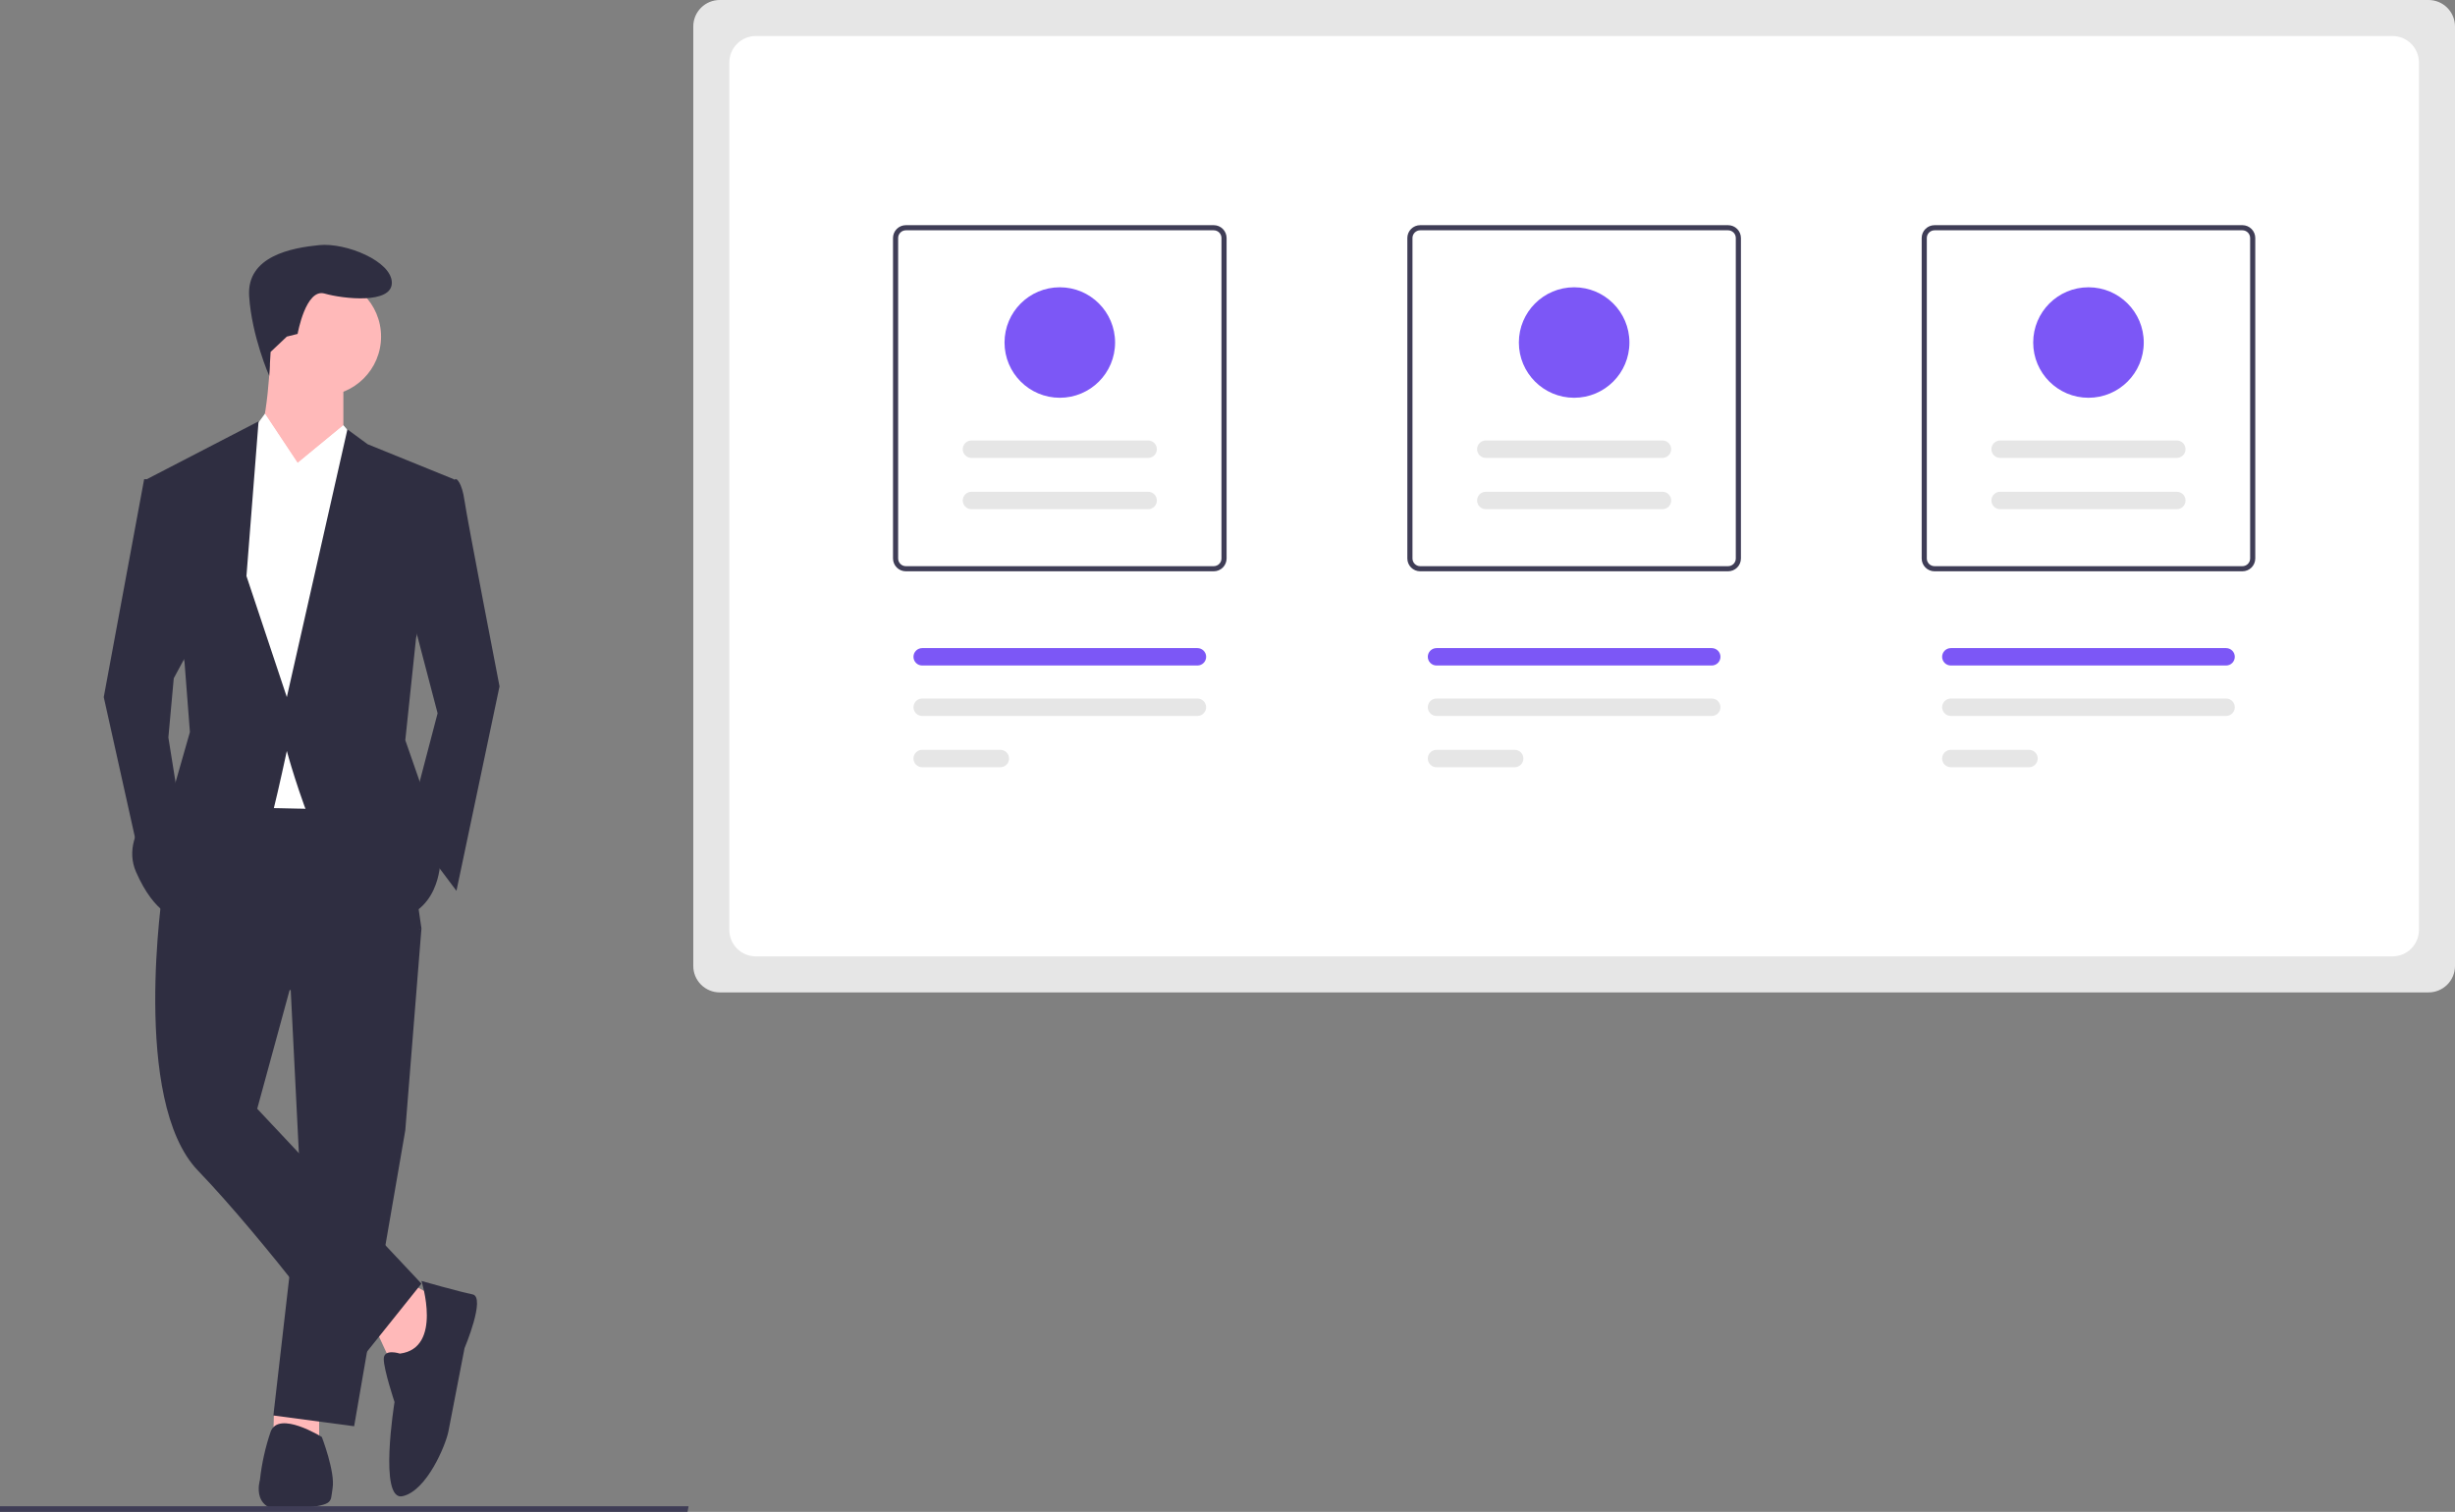 <svg width="677" height="417" viewBox="0 0 677 417" fill="none" xmlns="http://www.w3.org/2000/svg">
<rect x="0" y="0" width="677" height="417" fill="#808080" stroke="none"/>
<g clip-path="url(#clip0)">
<path d="M669.709 273.72H198.471C196.538 273.717 194.685 272.949 193.318 271.583C191.952 270.217 191.183 268.365 191.181 266.433V7.287C191.183 5.355 191.952 3.503 193.318 2.137C194.685 0.771 196.538 0.002 198.471 0H669.709C671.642 0.002 673.495 0.771 674.862 2.137C676.229 3.503 676.997 5.355 677 7.287V266.433C676.997 268.365 676.229 270.217 674.862 271.583C673.495 272.949 671.642 273.717 669.709 273.72Z" fill="#E6E6E6"/>
<path d="M659.768 263.783H208.414C206.481 263.781 204.628 263.012 203.261 261.646C201.894 260.28 201.125 258.428 201.123 256.496V17.224C201.125 15.292 201.894 13.44 203.261 12.074C204.628 10.707 206.481 9.939 208.414 9.937H659.768C661.701 9.939 663.554 10.707 664.921 12.074C666.288 13.44 667.056 15.292 667.059 17.224V256.496C667.056 258.428 666.288 260.28 664.921 261.646C663.554 263.012 661.701 263.781 659.768 263.783Z" fill="white"/>
<path d="M334.713 157.572H249.798C248.86 157.571 247.961 157.198 247.297 156.535C246.634 155.872 246.261 154.973 246.26 154.035V65.643C246.261 64.705 246.634 63.807 247.297 63.144C247.961 62.481 248.86 62.108 249.798 62.107H334.713C335.651 62.108 336.55 62.481 337.214 63.144C337.877 63.807 338.25 64.705 338.251 65.643V154.035C338.25 154.973 337.877 155.872 337.214 156.535C336.55 157.198 335.651 157.571 334.713 157.572ZM249.798 63.521C249.235 63.522 248.695 63.745 248.297 64.143C247.899 64.541 247.676 65.081 247.675 65.643V154.035C247.676 154.598 247.899 155.137 248.297 155.535C248.695 155.933 249.235 156.157 249.798 156.157H334.713C335.276 156.157 335.816 155.933 336.213 155.535C336.611 155.137 336.835 154.598 336.836 154.035V65.643C336.835 65.081 336.611 64.541 336.213 64.143C335.816 63.745 335.276 63.522 334.713 63.521H249.798Z" fill="#3F3D56"/>
<path d="M476.548 157.572H391.633C390.695 157.571 389.796 157.198 389.132 156.535C388.469 155.872 388.096 154.973 388.095 154.035V65.643C388.096 64.705 388.469 63.807 389.132 63.144C389.796 62.481 390.695 62.108 391.633 62.107H476.548C477.486 62.108 478.385 62.481 479.049 63.144C479.712 63.807 480.085 64.705 480.086 65.643V154.035C480.085 154.973 479.712 155.872 479.049 156.535C478.385 157.198 477.486 157.571 476.548 157.572ZM391.633 63.521C391.07 63.522 390.53 63.745 390.132 64.143C389.734 64.541 389.511 65.081 389.51 65.643V154.035C389.511 154.598 389.734 155.137 390.132 155.535C390.53 155.933 391.07 156.157 391.633 156.157H476.548C477.111 156.157 477.65 155.933 478.048 155.535C478.446 155.137 478.67 154.598 478.671 154.035V65.643C478.67 65.081 478.446 64.541 478.048 64.143C477.65 63.745 477.111 63.522 476.548 63.521H391.633Z" fill="#3F3D56"/>
<path d="M618.383 157.572H533.468C532.53 157.571 531.631 157.198 530.967 156.535C530.304 155.872 529.931 154.973 529.93 154.035V65.643C529.931 64.705 530.304 63.807 530.967 63.144C531.631 62.481 532.53 62.108 533.468 62.107H618.383C619.321 62.108 620.22 62.481 620.884 63.144C621.547 63.807 621.92 64.705 621.921 65.643V154.035C621.92 154.973 621.547 155.872 620.884 156.535C620.22 157.198 619.321 157.571 618.383 157.572ZM533.468 63.521C532.905 63.522 532.365 63.745 531.967 64.143C531.569 64.541 531.346 65.081 531.345 65.643V154.035C531.346 154.598 531.569 155.137 531.967 155.535C532.365 155.933 532.905 156.157 533.468 156.157H618.383C618.946 156.157 619.485 155.933 619.883 155.535C620.281 155.137 620.505 154.598 620.506 154.035V65.643C620.505 65.081 620.281 64.541 619.883 64.143C619.485 63.745 618.946 63.522 618.383 63.521H533.468Z" fill="#3F3D56"/>
<path d="M275.858 211.613C276.174 211.614 276.487 211.552 276.779 211.432C277.07 211.311 277.336 211.134 277.559 210.911C277.783 210.688 277.96 210.424 278.081 210.132C278.202 209.84 278.264 209.528 278.264 209.212C278.264 208.897 278.202 208.584 278.081 208.292C277.96 208.001 277.783 207.736 277.559 207.513C277.336 207.29 277.07 207.113 276.779 206.993C276.487 206.872 276.174 206.811 275.858 206.811H254.304C253.667 206.811 253.056 207.064 252.606 207.514C252.155 207.965 251.902 208.575 251.902 209.212C251.902 209.849 252.155 210.46 252.606 210.91C253.056 211.36 253.667 211.613 254.304 211.613H275.858Z" fill="#E6E6E6"/>
<path d="M330.206 197.468C330.843 197.468 331.454 197.215 331.905 196.764C332.355 196.314 332.608 195.703 332.608 195.067C332.608 194.43 332.355 193.819 331.905 193.369C331.454 192.919 330.843 192.666 330.206 192.666H254.304C253.667 192.666 253.056 192.919 252.606 193.369C252.155 193.819 251.902 194.43 251.902 195.067C251.902 195.703 252.155 196.314 252.606 196.764C253.056 197.215 253.667 197.468 254.304 197.468H330.206Z" fill="#E6E6E6"/>
<path d="M417.693 211.613C418.329 211.612 418.939 211.359 419.389 210.908C419.838 210.458 420.091 209.848 420.091 209.212C420.091 208.576 419.838 207.966 419.389 207.516C418.939 207.066 418.329 206.812 417.693 206.811H396.139C395.502 206.811 394.891 207.064 394.441 207.514C393.99 207.965 393.737 208.575 393.737 209.212C393.737 209.849 393.99 210.46 394.441 210.91C394.891 211.36 395.502 211.613 396.139 211.613H417.693Z" fill="#E6E6E6"/>
<path d="M472.041 197.468C472.678 197.468 473.289 197.215 473.74 196.764C474.19 196.314 474.443 195.703 474.443 195.067C474.443 194.43 474.19 193.819 473.74 193.369C473.289 192.919 472.678 192.666 472.041 192.666H396.139C395.502 192.666 394.891 192.919 394.441 193.369C393.99 193.819 393.737 194.43 393.737 195.067C393.737 195.703 393.99 196.314 394.441 196.764C394.891 197.215 395.502 197.468 396.139 197.468H472.041Z" fill="#E6E6E6"/>
<path d="M559.528 211.613C560.165 211.612 560.774 211.359 561.224 210.908C561.674 210.458 561.926 209.848 561.926 209.212C561.926 208.576 561.674 207.966 561.224 207.516C560.774 207.066 560.165 206.812 559.528 206.811H537.975C537.659 206.811 537.346 206.872 537.054 206.993C536.762 207.113 536.497 207.29 536.273 207.513C536.05 207.736 535.873 208.001 535.752 208.292C535.631 208.584 535.568 208.897 535.568 209.212C535.568 209.528 535.631 209.84 535.752 210.132C535.873 210.424 536.05 210.688 536.273 210.911C536.497 211.134 536.762 211.311 537.054 211.432C537.346 211.552 537.659 211.614 537.975 211.613H559.528Z" fill="#E6E6E6"/>
<path d="M613.877 197.468C614.514 197.468 615.125 197.215 615.576 196.764C616.026 196.314 616.279 195.703 616.279 195.067C616.279 194.43 616.026 193.819 615.576 193.369C615.125 192.919 614.514 192.666 613.877 192.666H537.975C537.338 192.666 536.727 192.919 536.277 193.369C535.826 193.819 535.573 194.43 535.573 195.067C535.573 195.703 535.826 196.314 536.277 196.764C536.727 197.215 537.338 197.468 537.975 197.468H613.877Z" fill="#E6E6E6"/>
<path d="M330.206 183.556C330.522 183.556 330.835 183.495 331.127 183.374C331.419 183.254 331.684 183.077 331.907 182.854C332.131 182.631 332.308 182.366 332.429 182.075C332.55 181.783 332.612 181.471 332.612 181.155C332.612 180.839 332.55 180.527 332.429 180.235C332.308 179.944 332.131 179.679 331.907 179.456C331.684 179.233 331.419 179.056 331.127 178.936C330.835 178.815 330.522 178.754 330.206 178.754H254.304C253.667 178.754 253.056 179.007 252.606 179.457C252.155 179.908 251.902 180.518 251.902 181.155C251.902 181.792 252.155 182.402 252.606 182.853C253.056 183.303 253.667 183.556 254.304 183.556H330.206Z" fill="#7C57F6"/>
<path d="M472.041 183.556C472.677 183.555 473.287 183.301 473.737 182.851C474.186 182.401 474.439 181.791 474.439 181.155C474.439 180.519 474.186 179.909 473.737 179.459C473.287 179.009 472.677 178.755 472.041 178.754H396.139C395.502 178.754 394.891 179.007 394.441 179.457C393.99 179.908 393.737 180.518 393.737 181.155C393.737 181.792 393.99 182.402 394.441 182.853C394.891 183.303 395.502 183.556 396.139 183.556H472.041Z" fill="#7C57F6"/>
<path d="M613.876 183.556C614.513 183.556 615.124 183.303 615.575 182.853C616.025 182.402 616.278 181.792 616.278 181.155C616.278 180.518 616.025 179.908 615.575 179.457C615.124 179.007 614.513 178.754 613.876 178.754H537.975C537.659 178.754 537.346 178.815 537.054 178.936C536.762 179.056 536.497 179.233 536.273 179.456C536.05 179.679 535.873 179.944 535.752 180.235C535.631 180.527 535.568 180.839 535.568 181.155C535.568 181.471 535.631 181.783 535.752 182.075C535.873 182.366 536.05 182.631 536.273 182.854C536.497 183.077 536.762 183.254 537.054 183.374C537.346 183.495 537.659 183.556 537.975 183.556H613.876Z" fill="#7C57F6"/>
<path d="M316.619 140.441C317.256 140.441 317.867 140.188 318.318 139.738C318.768 139.288 319.021 138.677 319.021 138.04C319.021 137.404 318.768 136.793 318.318 136.343C317.867 135.892 317.256 135.639 316.619 135.639H267.891C267.254 135.639 266.643 135.892 266.193 136.343C265.742 136.793 265.489 137.404 265.489 138.04C265.489 138.677 265.742 139.288 266.193 139.738C266.643 140.188 267.254 140.441 267.891 140.441H316.619Z" fill="#E6E6E6"/>
<path d="M316.619 126.296C317.256 126.296 317.867 126.043 318.318 125.592C318.768 125.142 319.021 124.531 319.021 123.895C319.021 123.258 318.768 122.647 318.318 122.197C317.867 121.747 317.256 121.494 316.619 121.494H267.891C267.254 121.494 266.643 121.747 266.193 122.197C265.742 122.647 265.489 123.258 265.489 123.895C265.489 124.531 265.742 125.142 266.193 125.592C266.643 126.043 267.254 126.296 267.891 126.296H316.619Z" fill="#E6E6E6"/>
<path d="M292.256 109.71C300.675 109.71 307.5 102.889 307.5 94.474C307.5 86.059 300.675 79.237 292.256 79.237C283.837 79.237 277.012 86.059 277.012 94.474C277.012 102.889 283.837 109.71 292.256 109.71Z" fill="#7C57F6"/>
<path d="M458.454 140.441C459.091 140.441 459.702 140.188 460.153 139.738C460.603 139.288 460.856 138.677 460.856 138.04C460.856 137.404 460.603 136.793 460.153 136.343C459.702 135.892 459.091 135.639 458.454 135.639H409.726C409.089 135.639 408.478 135.892 408.028 136.343C407.577 136.793 407.324 137.404 407.324 138.04C407.324 138.677 407.577 139.288 408.028 139.738C408.478 140.188 409.089 140.441 409.726 140.441H458.454Z" fill="#E6E6E6"/>
<path d="M458.454 126.296C459.091 126.296 459.702 126.043 460.153 125.592C460.603 125.142 460.856 124.531 460.856 123.895C460.856 123.258 460.603 122.647 460.153 122.197C459.702 121.747 459.091 121.494 458.454 121.494H409.726C409.089 121.494 408.478 121.747 408.028 122.197C407.577 122.647 407.324 123.258 407.324 123.895C407.324 124.531 407.577 125.142 408.028 125.592C408.478 126.043 409.089 126.296 409.726 126.296H458.454Z" fill="#E6E6E6"/>
<path d="M434.091 109.71C442.51 109.71 449.335 102.889 449.335 94.474C449.335 86.059 442.51 79.237 434.091 79.237C425.672 79.237 418.847 86.059 418.847 94.474C418.847 102.889 425.672 109.71 434.091 109.71Z" fill="#7C57F6"/>
<path d="M600.29 140.441C600.927 140.441 601.538 140.188 601.988 139.738C602.439 139.288 602.692 138.677 602.692 138.04C602.692 137.404 602.439 136.793 601.988 136.343C601.538 135.892 600.927 135.639 600.29 135.639H551.562C550.925 135.639 550.314 135.892 549.864 136.343C549.413 136.793 549.16 137.404 549.16 138.04C549.16 138.677 549.413 139.288 549.864 139.738C550.314 140.188 550.925 140.441 551.562 140.441H600.29Z" fill="#E6E6E6"/>
<path d="M600.29 126.296C600.927 126.296 601.538 126.043 601.988 125.592C602.439 125.142 602.692 124.531 602.692 123.895C602.692 123.258 602.439 122.647 601.988 122.197C601.538 121.747 600.927 121.494 600.29 121.494H551.562C550.925 121.494 550.314 121.747 549.864 122.197C549.413 122.647 549.16 123.258 549.16 123.895C549.16 124.531 549.413 125.142 549.864 125.592C550.314 126.043 550.925 126.296 551.562 126.296H600.29Z" fill="#E6E6E6"/>
<path d="M575.926 109.71C584.345 109.71 591.17 102.889 591.17 94.474C591.17 86.059 584.345 79.237 575.926 79.237C567.507 79.237 560.682 86.059 560.682 94.474C560.682 102.889 567.507 109.71 575.926 109.71Z" fill="#7C57F6"/>
<path d="M113.25 354.047L121.417 358.499L116.22 375.567L108.054 376.309L103.599 366.662L113.25 354.047Z" fill="#FFB9B9"/>
<path d="M88.008 388.182V396.344L75.387 395.603L75.562 388.88L88.008 388.182Z" fill="#FFB9B9"/>
<path d="M116.22 256.093L111.766 311.749L97.659 393.376L75.387 390.408L82.811 325.848L79.841 266.483L116.22 256.093Z" fill="#2F2E41"/>
<path d="M56.826 214.538L110.281 215.28L116.22 256.094L79.841 273.161L70.932 305.812L116.22 354.047L98.402 376.309C98.402 376.309 73.159 342.174 54.599 322.88C36.038 303.586 44.947 244.962 44.947 244.962L56.826 214.538Z" fill="#2F2E41"/>
<path d="M88.751 109.164C97.771 109.164 105.084 101.854 105.084 92.838C105.084 83.822 97.771 76.513 88.751 76.513C79.73 76.513 72.417 83.822 72.417 92.838C72.417 101.854 79.73 109.164 88.751 109.164Z" fill="#FFB9B9"/>
<path d="M94.689 103.969V120.295L83.553 138.104C83.553 138.104 66.477 125.489 70.189 122.521C73.901 119.553 74.644 96.549 74.644 96.549L94.689 103.969Z" fill="#FFB9B9"/>
<path d="M94.69 117.327L105.827 130.684L101.372 223.442L66.478 222.7L60.538 141.815L67.962 121.037L73.055 114.111L82.069 127.715L94.69 117.327Z" fill="white"/>
<path d="M112.508 165.561L120.675 196.728L112.508 227.895L125.872 245.705L137.751 189.307C137.751 189.307 128.841 143.299 128.099 138.104C127.356 132.91 125.872 132.168 125.872 132.168L119.932 132.91L112.508 165.561Z" fill="#2F2E41"/>
<path d="M53.114 177.434L47.917 187.081L46.432 203.407L49.402 221.958L39.008 239.026L28.614 192.275L39.75 132.167H44.205L53.114 177.434Z" fill="#2F2E41"/>
<path d="M116.22 353.305C116.22 353.305 126.614 356.273 130.326 357.015C134.039 357.757 128.099 371.856 128.099 371.856C128.099 371.856 124.387 391.15 123.645 394.861C122.902 398.571 117.705 411.186 111.023 412.67C104.341 414.154 108.796 386.698 108.796 386.698C108.796 386.698 105.826 377.793 105.826 374.825C105.826 371.856 110.281 373.341 110.281 373.341C122.16 371.856 116.22 353.305 116.22 353.305Z" fill="#2F2E41"/>
<path d="M91.72 410.444C90.978 414.896 92.463 414.896 80.584 416.381C68.705 417.865 71.675 408.218 71.675 408.218C72.171 403.67 73.167 399.191 74.644 394.861C76.872 388.924 88.751 396.345 88.751 396.345C88.751 396.345 92.463 405.992 91.72 410.444Z" fill="#2F2E41"/>
<path d="M74.625 97.067L74.238 103.666C74.238 103.666 69.448 92.838 68.705 81.707C67.963 70.576 80.584 68.35 88.008 67.608C95.433 66.866 108.054 72.06 108.054 77.997C108.054 83.933 94.69 82.449 89.493 80.965C84.296 79.481 82.069 92.096 82.069 92.096L79.099 92.838L74.625 97.067Z" fill="#2F2E41"/>
<path d="M99.072 122.582L94.69 117.327L82.068 127.715L94.69 136.62L99.072 122.582Z" fill="white"/>
<path d="M67.962 121.037L73.159 114.358L82.068 127.715L70.932 135.878L67.962 121.037Z" fill="white"/>
<path d="M114.736 175.95L111.766 204.149L117.705 221.216L121.417 237.542C121.417 237.542 121.417 253.125 106.569 253.867C91.72 254.609 79.099 207.117 79.099 207.117C79.099 207.117 76.871 217.506 75.387 223.442C73.902 229.379 48.659 253.125 48.659 253.125C48.659 253.125 42.72 252.383 37.523 240.51C32.325 228.637 47.917 217.506 47.917 217.506L52.371 201.922L50.886 182.629L40.492 132.168L71.303 116.213L67.962 158.882L79.099 192.275L95.803 118.44L101.372 122.521L125.13 132.168L114.736 175.95Z" fill="#2F2E41"/>
<path d="M189.6 417H0V415.451H189.881L189.6 417Z" fill="#3F3D56"/>
</g>
<defs>
<clipPath id="clip0">
<rect width="677" height="417" fill="white"/>
</clipPath>
</defs>
</svg>

